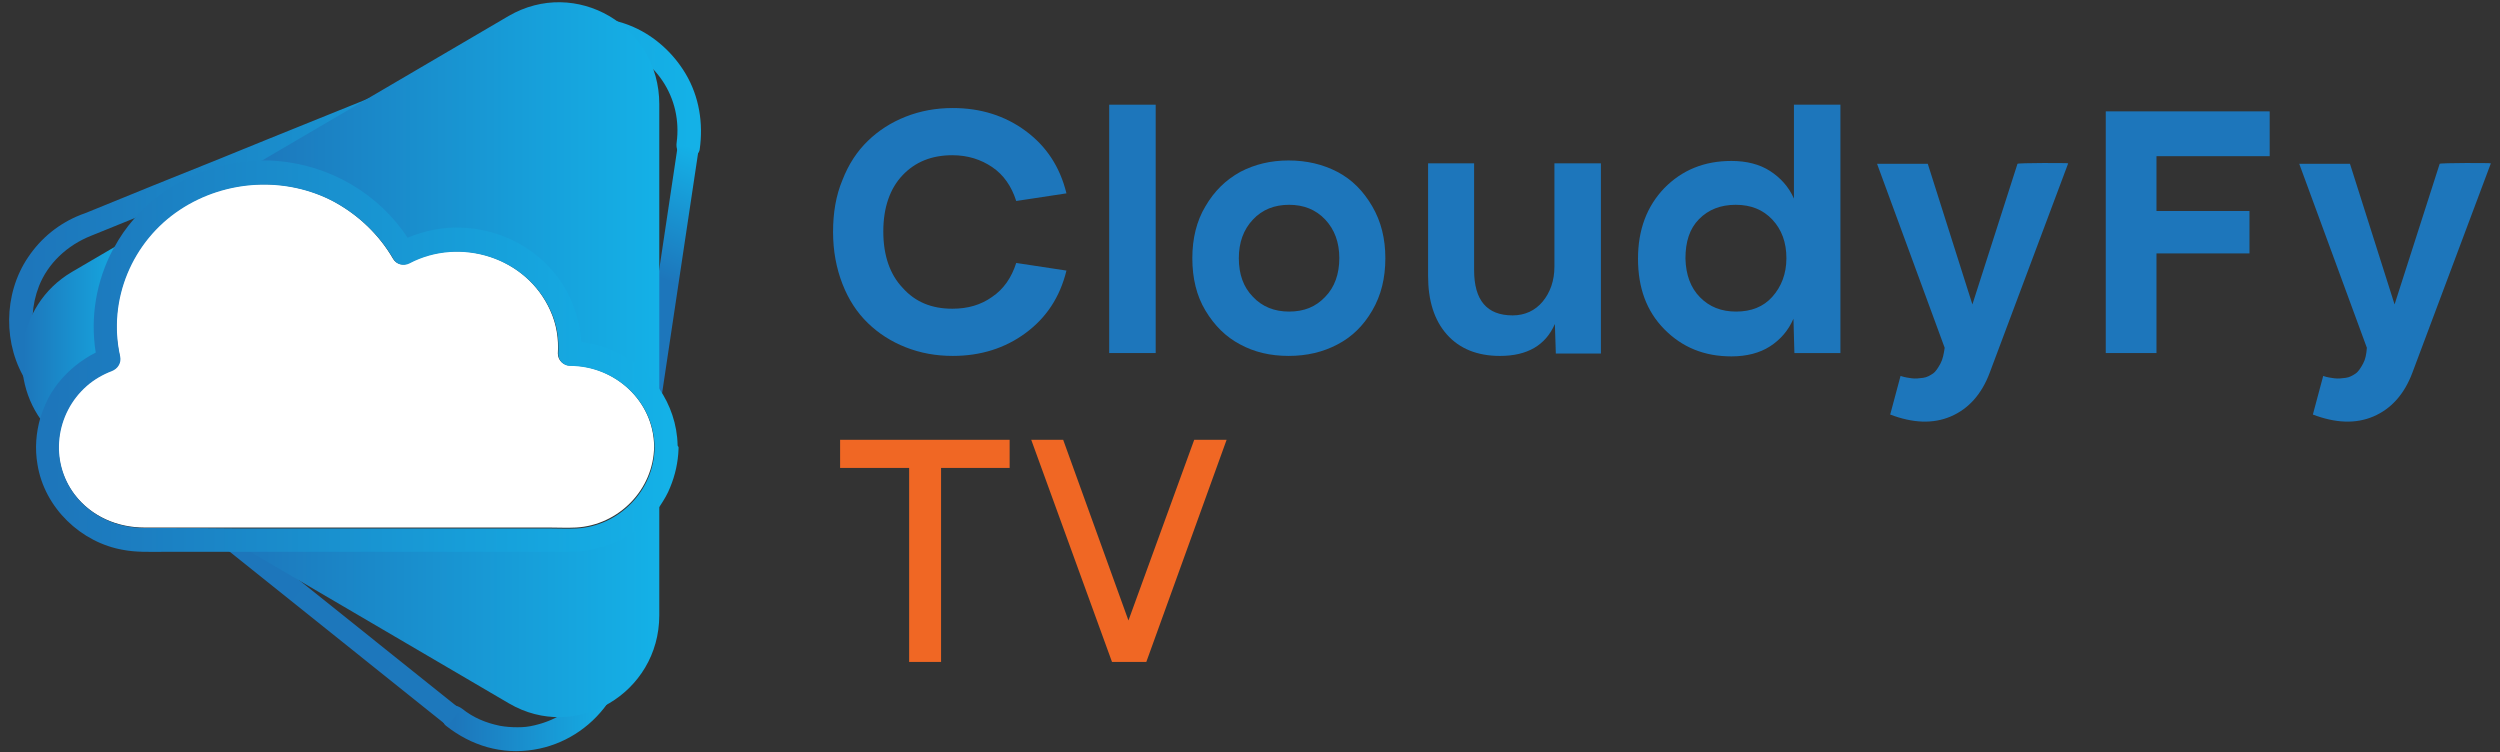 <svg width="236" height="71" viewBox="0 0 236 71" fill="none" class="h-10 w-36 xsm:h-[3.375rem] xsm:w-[10.9375rem]">
    <rect x="0" y="0" width="236" height="71" fill="#333333" stroke="none"/>
    <path
        d="M66.05 14.113C66.404 11.638 66.005 9.118 64.72 6.958C63.567 5.023 61.838 3.448 59.799 2.548C57.05 1.333 54.124 1.468 51.375 2.593C47.385 4.213 43.395 5.833 39.361 7.453C33.154 9.973 26.948 12.448 20.785 14.968C16.618 16.633 12.495 18.298 8.328 20.008C8.106 20.098 7.884 20.188 7.618 20.278C5.579 21.088 3.894 22.438 2.653 24.283C0.303 27.748 0.259 32.608 2.564 36.118C3.185 37.063 3.894 37.873 4.781 38.548C5.224 38.908 5.889 38.998 6.333 38.548C6.732 38.143 6.82 37.333 6.333 36.973C3.318 34.498 2.298 30.583 3.673 27.028C4.515 24.868 6.333 23.158 8.594 22.258C12.273 20.773 15.909 19.288 19.588 17.803C25.573 15.373 31.558 12.943 37.543 10.558C41.977 8.758 46.454 6.958 50.888 5.158C52.173 4.618 53.503 4.033 54.922 3.898C58.956 3.583 62.813 6.328 63.744 10.423C63.966 11.413 64.01 12.448 63.877 13.438C63.789 14.023 64.01 14.653 64.675 14.833C65.207 15.013 65.961 14.698 66.05 14.113Z"
        fill="url(#paint0_linear_491_769)"></path>
    <path
        d="M42.11 68.518C44.504 70.408 47.385 71.263 50.4 70.768C53.193 70.318 55.676 68.743 57.316 66.448C58.291 65.098 58.912 63.523 59.134 61.903C59.222 61.318 59.001 60.688 58.336 60.508C57.804 60.373 57.05 60.688 56.961 61.318C56.607 63.703 55.41 65.818 53.503 67.123C52.528 67.798 51.597 68.203 50.444 68.473C49.868 68.608 49.469 68.653 48.848 68.653C48.272 68.653 47.696 68.608 47.208 68.518C45.878 68.248 44.681 67.753 43.617 66.898C43.129 66.538 42.509 66.448 42.065 66.898C41.711 67.348 41.622 68.158 42.11 68.518Z"
        fill="url(#paint1_linear_491_769)"></path>
    <path d="M42.863 67.753L21.894 50.968" stroke="url(#paint2_linear_491_769)" stroke-width="2"
        stroke-miterlimit="10"></path>
    <path d="M64.986 13.798L61.439 37.468" stroke="url(#paint3_linear_491_769)" stroke-width="2"
        stroke-miterlimit="10"></path>
    <path
        d="M12.85 22.123C10.988 24.553 9.879 27.523 9.879 30.808C9.879 31.889 10.012 32.923 10.234 33.959C7.352 35.038 5.18 37.468 4.559 40.483C0.614 36.163 1.367 28.873 6.776 25.678L12.85 22.123Z"
        fill="url(#paint4_linear_491_769)"></path>
    <path
        d="M62.237 9.838V38.908C60.907 35.668 57.627 33.373 53.814 33.373H53.77C53.77 33.238 53.77 33.058 53.77 32.923C53.77 27.208 49.026 22.618 43.13 22.618C41.268 22.618 39.539 23.068 37.987 23.878C35.46 19.333 30.495 16.273 24.82 16.273C24.022 16.273 23.268 16.318 22.515 16.453L48.006 1.513C54.346 -2.177 62.237 2.413 62.237 9.838Z"
        fill="url(#paint5_linear_491_769)"></path>
    <path
        d="M62.237 45.388V58.078C62.237 65.458 54.346 70.093 48.051 66.403L21.628 50.923H53.77C57.627 50.968 60.907 48.673 62.237 45.388Z"
        fill="url(#paint6_linear_491_769)"></path>
    <path
        d="M61.749 42.149C61.705 46.244 58.38 49.574 54.39 49.799C53.548 49.844 52.705 49.799 51.863 49.799H23.046C19.943 49.799 16.795 49.799 13.648 49.799C11.076 49.799 8.638 48.764 7.042 46.694C4.604 43.499 5.18 38.999 8.15 36.389C8.815 35.804 9.658 35.309 10.5 34.994C11.076 34.769 11.431 34.229 11.298 33.599C10.101 28.244 12.451 22.709 16.973 19.739C21.273 16.904 26.948 16.589 31.514 19.019C33.819 20.279 35.77 22.124 37.1 24.419C37.41 24.959 38.075 25.094 38.607 24.824C43.395 22.304 49.691 24.239 51.952 29.324C52.528 30.584 52.75 31.979 52.661 33.374C52.661 34.004 53.193 34.499 53.769 34.499C57.981 34.499 61.705 37.784 61.749 42.149Z"
        fill="white"></path>
    <path
        d="M63.966 42.013C63.922 40.033 63.257 38.188 62.237 36.703C62.06 36.478 61.882 36.208 61.705 35.983C60.02 33.958 57.582 32.608 54.878 32.293C54.7 29.638 53.636 27.073 51.774 25.138C49.646 22.888 46.676 21.628 43.661 21.493C41.888 21.403 40.115 21.763 38.474 22.438C35.726 18.253 31.115 15.598 26.15 15.193C25.928 15.193 25.662 15.148 25.396 15.148C25.174 15.148 24.953 15.148 24.775 15.148C20.165 15.193 15.687 17.218 12.672 20.638C11.919 21.493 11.298 22.393 10.766 23.383C10.722 23.428 10.722 23.473 10.677 23.518C9.081 26.533 8.505 29.953 9.037 33.283C7.618 34.003 6.421 34.993 5.49 36.163C5.003 36.793 4.604 37.423 4.293 38.143C4.116 38.548 3.939 38.998 3.806 39.448C3.407 40.843 3.274 42.328 3.54 43.858C4.205 47.953 7.663 51.238 11.653 51.913C12.85 52.138 14.047 52.093 15.244 52.093H51.198C52.085 52.093 52.971 52.093 53.858 52.093C57.183 52.048 60.419 50.473 62.326 47.728C62.68 47.188 63.035 46.603 63.257 46.018C63.744 44.848 64.01 43.633 64.055 42.373C64.055 42.328 64.055 42.283 64.055 42.193C63.966 42.103 63.966 42.058 63.966 42.013ZM13.692 49.843C11.121 49.843 8.682 48.808 7.086 46.738C4.648 43.543 5.224 39.043 8.195 36.433C8.86 35.848 9.702 35.353 10.544 35.038C11.121 34.813 11.475 34.273 11.342 33.643C10.145 28.288 12.495 22.753 17.017 19.783C21.317 16.948 26.992 16.633 31.558 19.063C33.864 20.323 35.814 22.168 37.144 24.463C37.455 25.003 38.12 25.138 38.652 24.868C43.44 22.348 49.735 24.283 51.996 29.368C52.572 30.628 52.794 32.023 52.705 33.418C52.705 34.048 53.237 34.543 53.814 34.543C58.025 34.543 61.749 37.828 61.794 42.238C61.749 46.333 58.424 49.663 54.434 49.888C53.592 49.933 52.75 49.888 51.907 49.888H23.091C19.943 49.843 16.795 49.843 13.692 49.843Z"
        fill="url(#paint7_linear_491_769)"></path>
    <path
        d="M89.901 29.143C91.364 29.143 92.606 28.783 93.67 28.018C94.734 27.298 95.487 26.218 95.931 24.823L100.674 25.543C100.054 28.063 98.768 29.998 96.817 31.438C94.867 32.878 92.561 33.598 89.946 33.598C88.35 33.598 86.887 33.328 85.512 32.788C84.138 32.248 82.941 31.483 81.921 30.493C80.902 29.503 80.104 28.288 79.527 26.803C78.951 25.318 78.641 23.698 78.641 21.898C78.641 20.098 78.907 18.478 79.527 16.993C80.104 15.508 80.902 14.293 81.921 13.303C82.941 12.313 84.138 11.548 85.512 11.008C86.887 10.468 88.35 10.198 89.946 10.198C92.561 10.198 94.867 10.918 96.817 12.358C98.768 13.798 100.054 15.733 100.674 18.253L95.931 18.973C95.487 17.578 94.734 16.498 93.67 15.778C92.606 15.058 91.364 14.653 89.901 14.653C87.951 14.653 86.399 15.283 85.202 16.543C84.005 17.803 83.384 19.603 83.384 21.853C83.384 24.103 84.005 25.903 85.202 27.163C86.399 28.513 87.951 29.143 89.901 29.143Z"
        fill="#1D76BB"></path>
    <path d="M109.097 9.883V33.328H104.708V9.883H109.097Z" fill="#1D76BB"></path>
    <path
        d="M126.255 32.518C124.88 33.238 123.373 33.598 121.644 33.598C119.915 33.598 118.408 33.238 117.078 32.518C115.703 31.798 114.639 30.718 113.797 29.323C112.955 27.928 112.556 26.263 112.556 24.373C112.556 22.528 112.955 20.863 113.797 19.468C114.639 18.028 115.703 16.993 117.078 16.228C118.452 15.508 119.959 15.148 121.644 15.148C123.329 15.148 124.88 15.508 126.255 16.228C127.629 16.948 128.693 18.028 129.535 19.468C130.378 20.908 130.777 22.528 130.777 24.373C130.777 26.263 130.378 27.883 129.535 29.323C128.693 30.763 127.629 31.798 126.255 32.518ZM121.688 29.413C123.107 29.413 124.215 28.963 125.102 28.018C125.989 27.118 126.432 25.858 126.432 24.373C126.432 22.888 125.989 21.673 125.102 20.728C124.215 19.783 123.063 19.333 121.688 19.333C120.314 19.333 119.161 19.783 118.275 20.728C117.388 21.673 116.945 22.888 116.945 24.373C116.945 25.903 117.388 27.118 118.275 28.018C119.161 28.963 120.314 29.413 121.688 29.413Z"
        fill="#1D76BB"></path>
    <path
        d="M139.156 15.418V25.498C139.156 28.334 140.353 29.773 142.791 29.773C143.944 29.773 144.919 29.323 145.628 28.468C146.338 27.613 146.737 26.488 146.737 25.183V15.418H151.126V33.373H146.87L146.781 30.584C145.894 32.608 144.165 33.599 141.594 33.599C139.466 33.599 137.781 32.923 136.584 31.573C135.387 30.224 134.811 28.378 134.811 26.038V15.418H139.156Z"
        fill="#1D76BB"></path>
    <path
        d="M169.347 9.883H173.736V33.328H169.391L169.302 30.088C168.815 31.213 168.061 32.068 167.086 32.698C166.11 33.328 164.869 33.643 163.45 33.643C160.879 33.643 158.795 32.788 157.111 31.078C155.426 29.368 154.628 27.163 154.628 24.418C154.628 21.673 155.47 19.468 157.111 17.758C158.795 16.048 160.879 15.193 163.45 15.193C164.869 15.193 166.11 15.508 167.086 16.138C168.061 16.768 168.859 17.623 169.347 18.748V9.883ZM160.48 28.063C161.367 28.963 162.475 29.413 163.894 29.413C165.312 29.413 166.465 28.963 167.307 28.018C168.15 27.073 168.637 25.858 168.637 24.373C168.637 22.888 168.194 21.673 167.307 20.728C166.421 19.783 165.268 19.333 163.849 19.333C162.431 19.333 161.278 19.783 160.391 20.683C159.505 21.583 159.106 22.798 159.106 24.418C159.15 25.948 159.593 27.163 160.48 28.063Z"
        fill="#1D76BB"></path>
    <path
        d="M195.238 15.418L187.834 35.173C187.08 37.198 185.839 38.593 184.154 39.313C182.47 40.033 180.563 39.943 178.435 39.133L179.411 35.488C179.81 35.623 180.164 35.668 180.475 35.713C180.829 35.758 181.184 35.713 181.539 35.668C181.893 35.623 182.204 35.443 182.47 35.263C182.736 35.083 182.957 34.723 183.179 34.318C183.401 33.913 183.489 33.418 183.578 32.833L177.194 15.463H181.982L186.194 28.738L190.45 15.463C190.45 15.373 195.238 15.373 195.238 15.418Z"
        fill="#1D76BB"></path>
    <path d="M214.257 14.743H203.572V19.918H212.35V23.923H203.572V33.328H198.784V10.513H214.257V14.743Z"
        fill="#1D76BB"></path>
    <path
        d="M235.137 15.418L227.733 35.173C226.979 37.198 225.738 38.593 224.053 39.313C222.369 40.033 220.463 39.943 218.335 39.133L219.31 35.488C219.664 35.623 220.063 35.668 220.374 35.713C220.728 35.758 221.083 35.713 221.438 35.668C221.793 35.623 222.103 35.443 222.369 35.263C222.635 35.083 222.856 34.723 223.078 34.318C223.3 33.913 223.389 33.418 223.433 32.833L217.049 15.463H221.837L226.048 28.738L230.305 15.463C230.349 15.373 235.137 15.373 235.137 15.418Z"
        fill="#1D76BB"></path>
    <path
        d="M95.31 41.518V44.173H88.837V62.488H85.823V44.173H79.306V41.518C79.35 41.518 95.31 41.518 95.31 41.518Z"
        fill="#F06724"></path>
    <path d="M97.349 41.518H100.364L106.526 58.573L112.733 41.518H115.792L108.211 62.488H104.974L97.349 41.518Z"
        fill="#F06724"></path>
    <defs>
        <linearGradient id="paint0_linear_491_769" x1="1.723" y1="20.312" x2="65.301" y2="20.312"
            gradientUnits="userSpaceOnUse">
            <stop offset="0.014" stop-color="#1D76BB"></stop>
            <stop offset="1" stop-color="#14B1E7"></stop>
        </linearGradient>
        <linearGradient id="paint1_linear_491_769" x1="42.741" y1="65.701" x2="58.312" y2="65.701"
            gradientUnits="userSpaceOnUse">
            <stop offset="0.014" stop-color="#1D76BB"></stop>
            <stop offset="1" stop-color="#14B1E7"></stop>
        </linearGradient>
        <linearGradient id="paint2_linear_491_769" x1="23.515" y1="52.414" x2="41.477" y2="65.98"
            gradientUnits="userSpaceOnUse">
            <stop offset="0.014" stop-color="#1D76BB"></stop>
            <stop offset="1" stop-color="#1D78BC"></stop>
        </linearGradient>
        <linearGradient id="paint3_linear_491_769" x1="60.361" y1="25.629" x2="65.128" y2="13.856"
            gradientUnits="userSpaceOnUse">
            <stop offset="0.014" stop-color="#1D76BB"></stop>
            <stop offset="1" stop-color="#14B1E7"></stop>
        </linearGradient>
        <linearGradient id="paint4_linear_491_769" x1="2.096" y1="31.303" x2="12.854" y2="31.303"
            gradientUnits="userSpaceOnUse">
            <stop offset="0.014" stop-color="#1D76BB"></stop>
            <stop offset="1" stop-color="#14B1E7"></stop>
        </linearGradient>
        <linearGradient id="paint5_linear_491_769" x1="22.541" y1="19.558" x2="62.22" y2="19.558"
            gradientUnits="userSpaceOnUse">
            <stop offset="0.014" stop-color="#1D76BB"></stop>
            <stop offset="1" stop-color="#14B1E7"></stop>
        </linearGradient>
        <linearGradient id="paint6_linear_491_769" x1="21.637" y1="56.573" x2="62.219" y2="56.573"
            gradientUnits="userSpaceOnUse">
            <stop offset="0.014" stop-color="#1D76BB"></stop>
            <stop offset="1" stop-color="#14B1E7"></stop>
        </linearGradient>
        <linearGradient id="paint7_linear_491_769" x1="4.203" y1="33.617" x2="63.081" y2="33.617"
            gradientUnits="userSpaceOnUse">
            <stop offset="0.014" stop-color="#1D76BB"></stop>
            <stop offset="1" stop-color="#14B1E7"></stop>
        </linearGradient>
    </defs>
</svg>